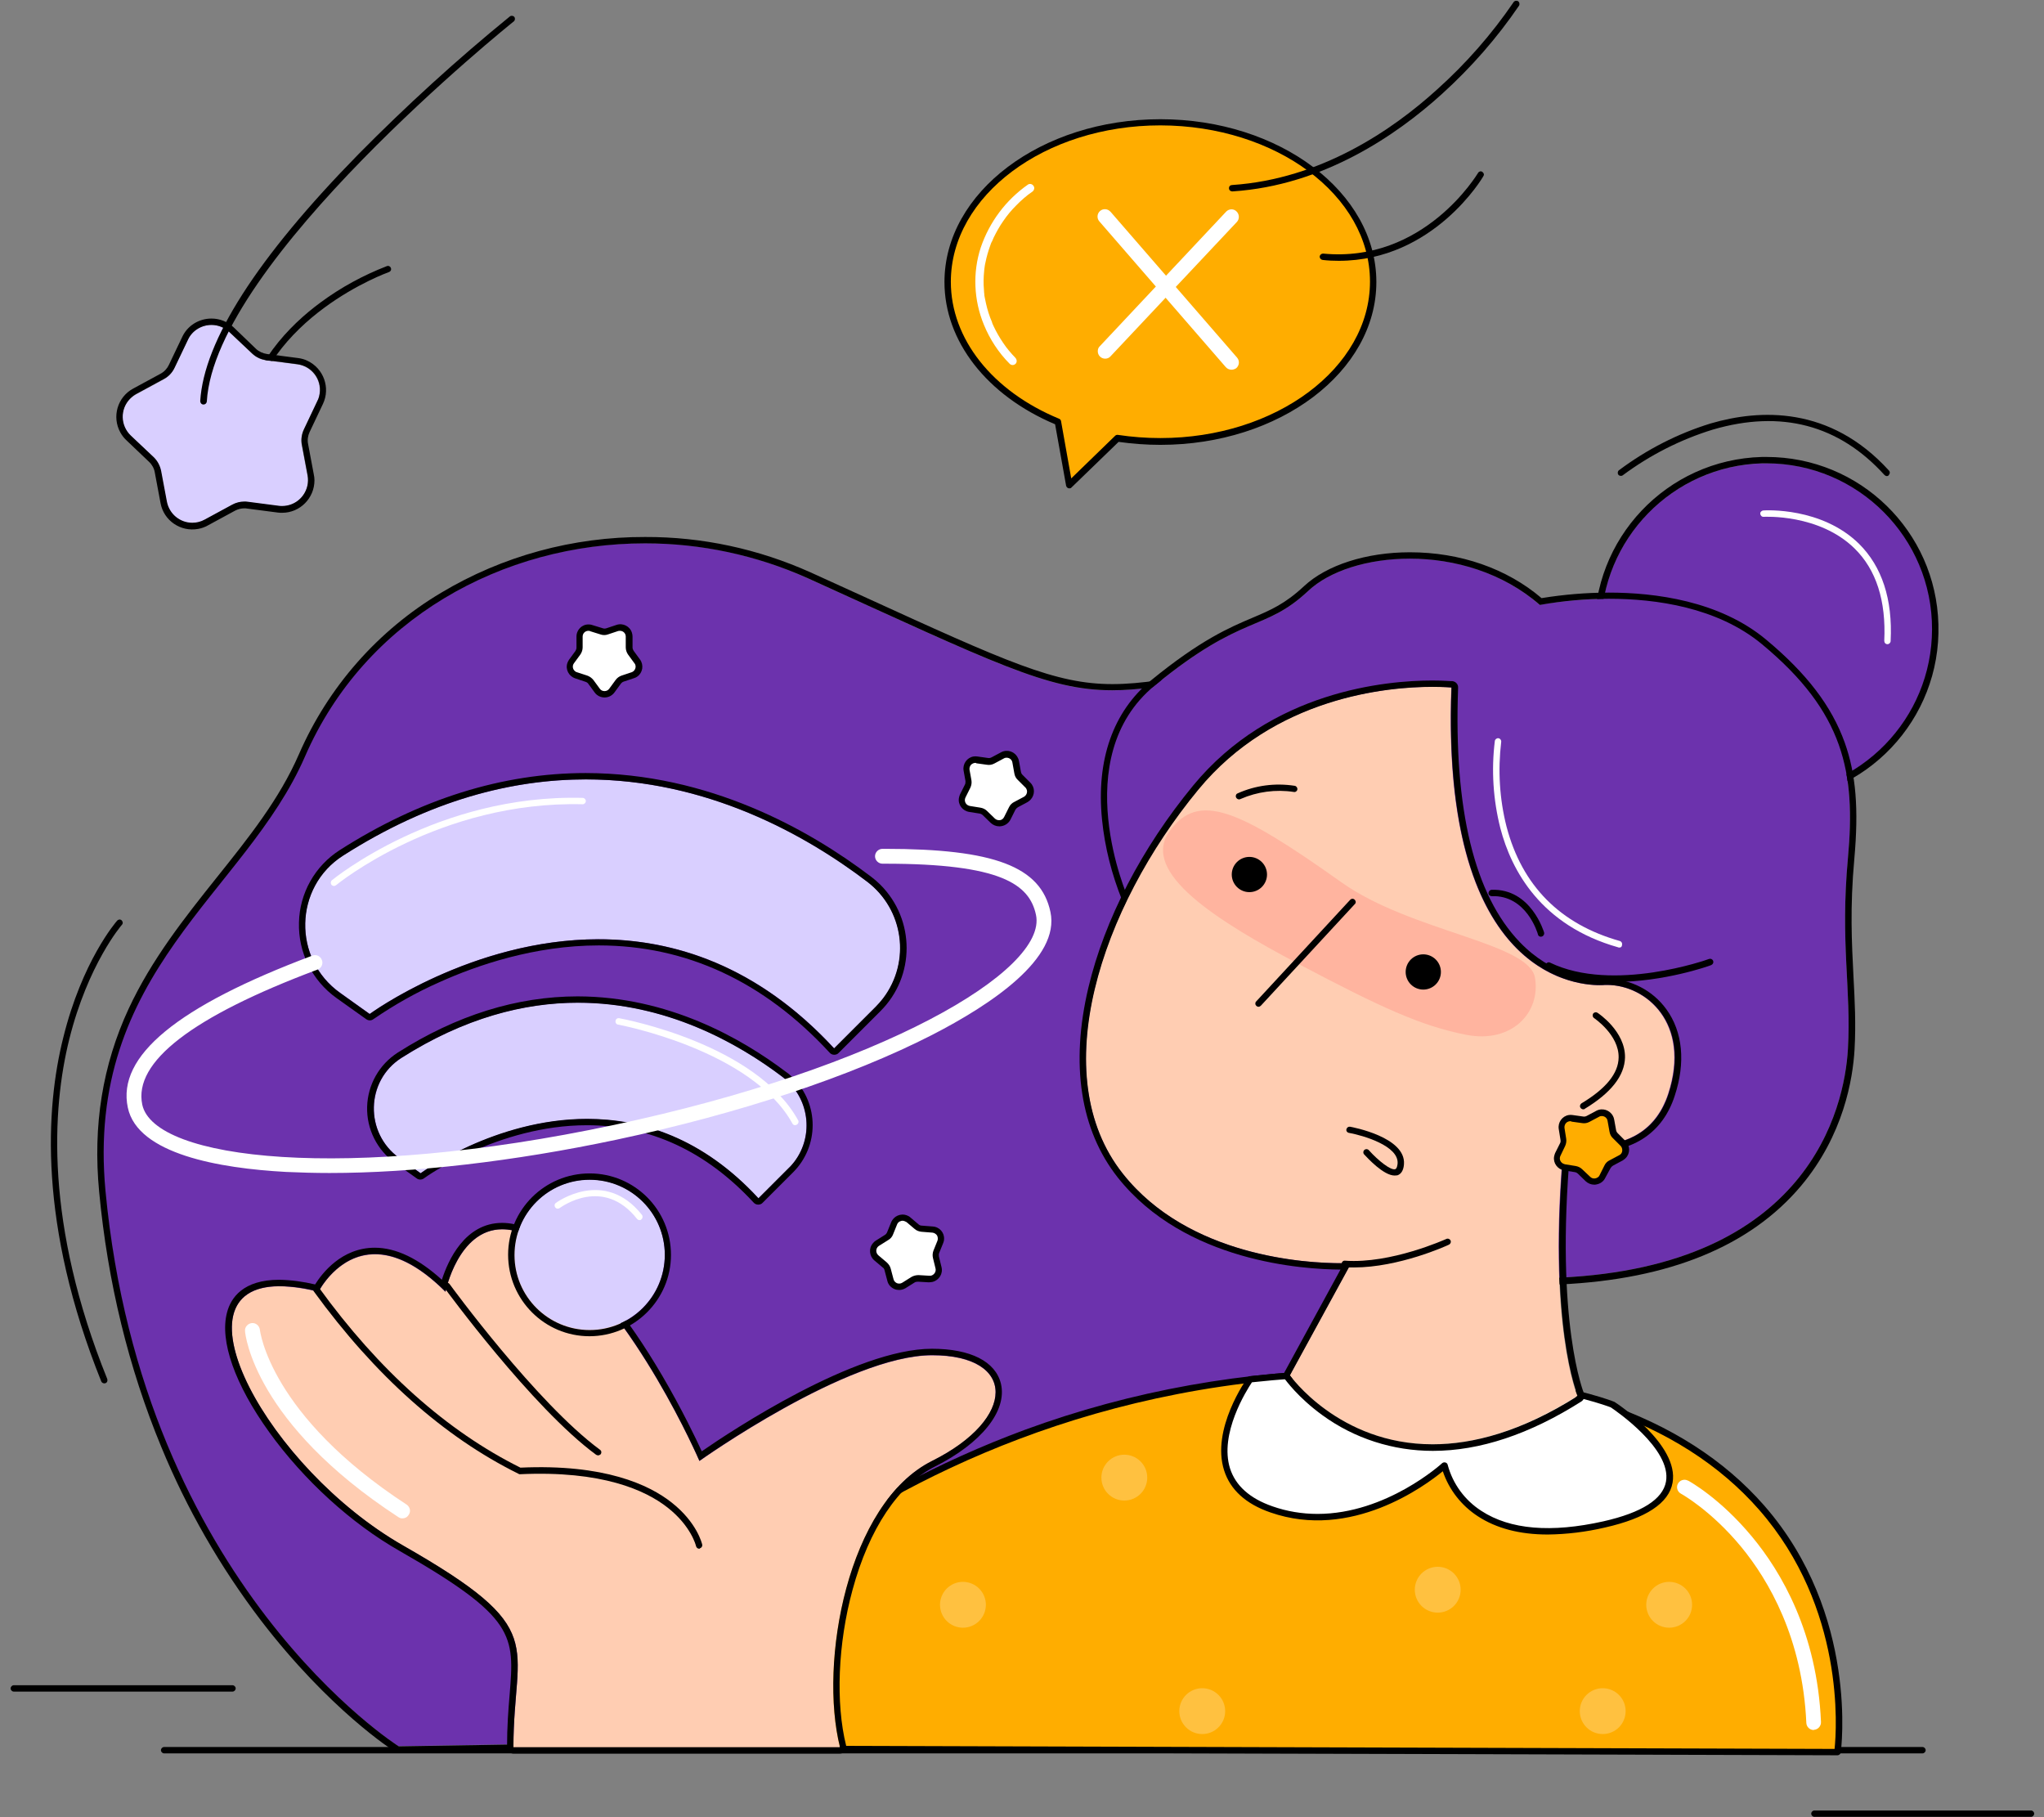 <svg xmlns="http://www.w3.org/2000/svg" xmlns:xlink="http://www.w3.org/1999/xlink" width="900" zoomAndPan="magnify" viewBox="0 0 675 600" height="800" preserveAspectRatio="xMidYMid meet" version="1.0"><rect x="0" y="0" width="675" height="600" fill="#808080" stroke="none"/><defs><clipPath id="21cf20da97"><path d="M 598 597 L 671.754 597 L 671.754 600 L 598 600 Z M 598 597 " clip-rule="nonzero"/></clipPath><clipPath id="ba7c826fb3"><path d="M 3.504 556 L 78 556 L 78 559 L 3.504 559 Z M 3.504 556 " clip-rule="nonzero"/></clipPath></defs><path fill="#000000" d="M 634.871 578.934 L 54.203 578.934 C 53.641 578.934 53.148 578.441 53.148 577.883 C 53.148 577.32 53.641 576.828 54.203 576.828 L 634.871 576.828 C 635.434 576.828 635.922 577.32 635.922 577.883 C 635.922 578.441 635.434 578.934 634.871 578.934 Z M 634.871 578.934 " fill-opacity="1" fill-rule="nonzero"/><g clip-path="url(#21cf20da97)"><path fill="#000000" d="M 670.703 599.891 L 599.18 599.891 C 598.617 599.891 598.129 599.398 598.129 598.84 C 598.129 598.277 598.617 597.789 599.18 597.789 L 670.703 597.789 C 671.266 597.789 671.754 598.277 671.754 598.84 C 671.754 599.398 671.266 599.891 670.703 599.891 Z M 670.703 599.891 " fill-opacity="1" fill-rule="nonzero"/></g><g clip-path="url(#ba7c826fb3)"><path fill="#000000" d="M 76.781 558.535 L 4.555 558.535 C 3.996 558.535 3.504 558.047 3.504 557.484 C 3.504 556.922 3.996 556.434 4.555 556.434 L 76.781 556.434 C 77.34 556.434 77.832 556.922 77.832 557.484 C 77.832 558.047 77.34 558.535 76.781 558.535 Z M 76.781 558.535 " fill-opacity="1" fill-rule="nonzero"/></g><path fill="#000000" d="M 80.848 140.785 C 80.777 140.785 80.777 140.785 80.707 140.785 C 80.148 140.715 79.727 140.156 79.797 139.594 C 82.672 120.457 95.574 107.422 105.879 99.852 C 112.613 94.875 119.977 90.879 127.758 87.867 C 128.32 87.656 128.879 87.934 129.09 88.496 C 129.301 89.059 129.02 89.617 128.461 89.828 C 128.039 89.969 87.16 104.617 81.898 139.875 C 81.758 140.434 81.34 140.785 80.848 140.785 Z M 80.848 140.785 " fill-opacity="1" fill-rule="nonzero"/><path fill="#d9cfff" d="M 91.996 167.141 L 81.758 165.809 C 80.008 165.598 78.184 165.879 76.57 166.789 L 67.523 171.695 C 63.387 173.938 58.199 172.398 55.887 168.262 C 55.465 167.492 55.184 166.648 54.973 165.738 L 53.078 155.645 C 52.73 153.891 51.887 152.281 50.555 151.02 L 43.121 143.938 C 39.688 140.645 39.547 135.246 42.844 131.812 C 43.473 131.184 44.176 130.621 44.945 130.203 L 53.992 125.293 C 55.605 124.453 56.867 123.121 57.637 121.441 L 62.055 112.188 C 64.09 107.91 69.207 106.09 73.484 108.121 C 74.328 108.543 75.027 109.035 75.73 109.664 L 83.23 116.742 C 84.562 118.004 86.176 118.777 88 118.988 L 98.168 120.316 C 102.867 120.949 106.16 125.227 105.531 129.922 C 105.391 130.832 105.18 131.672 104.758 132.445 L 100.34 141.766 C 99.57 143.379 99.289 145.199 99.641 146.953 L 101.535 157.047 C 102.375 161.672 99.289 166.16 94.66 167 C 93.82 167.211 92.91 167.281 91.996 167.141 Z M 91.996 167.141 " fill-opacity="1" fill-rule="nonzero"/><path fill="#000000" d="M 69.84 107.281 C 72.012 107.281 74.117 108.121 75.73 109.594 L 83.23 116.672 C 84.562 117.934 86.176 118.707 88 118.918 L 98.238 120.25 C 102.938 120.879 106.23 125.156 105.602 129.852 C 105.461 130.762 105.25 131.602 104.828 132.375 L 100.41 141.695 C 99.641 143.309 99.359 145.133 99.711 146.883 L 101.602 156.977 C 102.445 161.602 99.359 166.09 94.73 166.93 C 94.242 167 93.68 167.07 93.188 167.07 C 92.84 167.07 92.418 167.07 92.066 167 L 81.828 165.668 C 81.48 165.598 81.129 165.598 80.707 165.598 C 79.305 165.598 77.902 165.949 76.641 166.648 L 67.594 171.555 C 66.332 172.258 64.93 172.605 63.527 172.605 C 59.391 172.605 55.887 169.664 55.113 165.598 L 53.219 155.504 C 52.871 153.754 52.027 152.141 50.695 150.879 L 43.191 143.801 C 39.758 140.504 39.617 135.109 42.914 131.672 C 43.543 131.043 44.246 130.48 45.016 130.062 L 54.062 125.156 C 55.676 124.312 56.938 122.98 57.707 121.301 L 62.125 112.047 C 63.457 109.172 66.543 107.281 69.84 107.281 M 69.84 105.18 C 65.703 105.18 61.914 107.492 60.164 111.277 L 55.746 120.527 C 55.184 121.719 54.203 122.77 53.012 123.402 L 43.965 128.309 C 38.773 131.113 36.883 137.633 39.758 142.816 C 40.316 143.801 40.949 144.641 41.789 145.41 L 49.223 152.492 C 50.203 153.402 50.906 154.664 51.117 155.996 L 53.012 166.09 C 54.062 171.906 59.672 175.691 65.422 174.641 C 66.543 174.43 67.594 174.078 68.578 173.52 L 77.621 168.613 C 78.535 168.121 79.656 167.84 80.707 167.84 C 80.988 167.84 81.27 167.84 81.551 167.91 L 91.785 169.242 C 92.277 169.312 92.699 169.312 93.188 169.312 C 99.078 169.312 103.848 164.477 103.848 158.59 C 103.848 157.957 103.777 157.328 103.637 156.695 L 101.742 146.602 C 101.465 145.27 101.672 143.871 102.234 142.676 L 106.652 133.355 C 109.176 128.027 106.863 121.648 101.535 119.125 C 100.551 118.637 99.5 118.355 98.379 118.215 L 88.141 116.883 C 86.809 116.672 85.547 116.113 84.562 115.203 L 77.133 108.051 C 75.168 106.23 72.574 105.18 69.84 105.18 Z M 69.84 105.18 " fill-opacity="1" fill-rule="nonzero"/><path fill="#000000" d="M 67.176 133.566 C 66.543 133.566 66.121 133.004 66.121 132.445 C 67.316 112.609 84.844 85.133 118.363 50.926 C 134.211 34.875 150.898 19.664 168.359 5.438 C 168.777 5.086 169.48 5.156 169.832 5.578 C 170.18 5.996 170.113 6.699 169.691 7.051 C 168.711 7.82 70.961 86.324 68.297 132.586 C 68.227 133.145 67.805 133.566 67.176 133.566 Z M 67.176 133.566 " fill-opacity="1" fill-rule="nonzero"/><path fill="#ffad00" d="M 312.945 93.121 C 312.945 64.035 344.43 40.414 383.207 40.414 C 421.984 40.414 453.469 64.035 453.469 93.121 C 453.469 122.211 421.984 145.832 383.207 145.832 C 378.441 145.832 373.742 145.48 369.043 144.781 L 353.125 160.199 L 349.41 139.312 C 327.672 130.34 312.945 113.027 312.945 93.121 Z M 312.945 93.121 " fill-opacity="1" fill-rule="nonzero"/><path fill="#000000" d="M 353.125 161.254 C 352.637 161.254 352.215 160.902 352.074 160.41 L 348.43 140.086 C 325.848 130.551 311.895 112.609 311.895 93.121 C 311.895 63.473 343.871 39.363 383.207 39.363 C 422.547 39.363 454.52 63.473 454.52 93.121 C 454.52 122.77 422.547 146.883 383.207 146.883 C 378.582 146.883 373.953 146.531 369.395 145.902 L 353.828 160.973 C 353.688 161.184 353.406 161.254 353.125 161.254 Z M 383.207 41.395 C 345.062 41.395 314 64.594 314 93.051 C 314 111.836 327.672 129.148 349.762 138.262 C 350.109 138.402 350.32 138.684 350.391 139.031 L 353.758 157.957 L 368.273 143.871 C 368.484 143.66 368.832 143.52 369.184 143.59 C 373.812 144.289 378.512 144.641 383.207 144.641 C 421.355 144.641 452.418 121.441 452.418 92.98 C 452.418 64.523 421.426 41.465 383.207 41.395 Z M 383.207 41.395 " fill-opacity="1" fill-rule="nonzero"/><path fill="#ffffff" d="M 335.316 118.145 C 333.844 116.602 332.441 114.992 331.25 113.168 C 330.059 111.418 329.004 109.594 328.094 107.633 C 327.953 107.352 327.883 107.141 327.742 106.859 L 327.602 106.441 C 327.672 106.648 327.602 106.441 327.602 106.371 C 327.391 105.879 327.184 105.32 326.973 104.828 C 326.621 103.848 326.27 102.797 325.988 101.742 C 325.711 100.691 325.5 99.711 325.289 98.66 C 325.219 98.449 325.219 98.238 325.148 97.957 L 325.078 97.539 C 325.078 97.539 325.008 97.047 325.078 97.328 C 325.008 96.766 324.938 96.277 324.938 95.715 C 324.727 93.613 324.797 91.512 325.008 89.406 C 325.008 89.195 325.078 88.918 325.078 88.707 L 325.148 88.355 C 325.078 88.637 325.148 88.215 325.148 88.215 C 325.219 87.727 325.289 87.164 325.43 86.672 C 325.641 85.691 325.848 84.711 326.129 83.801 C 326.41 82.891 326.691 81.906 327.043 80.996 C 327.113 80.715 327.25 80.504 327.32 80.227 L 327.461 79.945 C 327.461 79.875 327.602 79.594 327.531 79.875 C 327.742 79.383 327.953 78.895 328.164 78.402 C 329.074 76.582 330.059 74.758 331.25 73.074 C 332.512 71.184 333.984 69.43 335.527 67.891 C 336.367 67.047 337.207 66.207 338.121 65.438 C 339.102 64.594 339.805 64.035 340.855 63.332 C 341.484 62.914 341.766 62.07 341.348 61.441 C 340.926 60.738 340.082 60.531 339.453 60.949 C 332.16 66.066 326.762 73.285 323.887 81.695 C 321.152 90.039 321.57 99.148 324.938 107.281 C 326.902 112.047 329.777 116.465 333.422 120.109 C 333.984 120.668 334.824 120.668 335.387 120.109 C 335.875 119.617 335.875 118.777 335.316 118.145 Z M 335.316 118.145 " fill-opacity="1" fill-rule="nonzero"/><path fill="#000000" d="M 406.91 63.191 C 406.348 63.191 405.855 62.773 405.855 62.141 C 405.855 61.512 406.277 61.09 406.91 61.09 C 436.219 59.129 459.922 42.867 474.574 29.547 C 484.113 20.996 492.598 11.324 499.82 0.742 C 500.098 0.25 500.801 0.109 501.293 0.391 C 501.781 0.672 501.922 1.371 501.641 1.863 C 494.348 12.586 485.723 22.398 476.117 31.09 C 461.184 44.617 436.992 61.23 407.121 63.191 Z M 406.91 63.191 " fill-opacity="1" fill-rule="nonzero"/><path fill="#000000" d="M 442.109 86.113 C 440.355 86.113 438.602 86.043 436.781 85.832 C 436.219 85.762 435.797 85.273 435.797 84.711 C 435.867 84.152 436.359 83.73 436.922 83.73 C 470.367 86.953 487.898 57.375 488.109 57.094 C 488.391 56.605 489.02 56.395 489.512 56.746 C 490 57.094 490.211 57.656 489.863 58.145 C 489.793 58.426 473.453 86.113 442.109 86.113 Z M 442.109 86.113 " fill-opacity="1" fill-rule="nonzero"/><path fill="#ffffff" d="M 406.699 122.07 C 405.996 122.07 405.297 121.789 404.805 121.23 L 363.082 73.145 C 362.172 72.164 362.242 70.621 363.223 69.711 C 364.207 68.801 365.75 68.871 366.66 69.852 C 366.73 69.922 366.73 69.922 366.801 69.992 L 408.523 118.074 C 409.434 119.125 409.293 120.668 408.242 121.578 C 407.82 121.859 407.258 122.07 406.699 122.07 Z M 406.699 122.07 " fill-opacity="1" fill-rule="nonzero"/><path fill="#ffffff" d="M 364.977 118.426 C 363.645 118.426 362.523 117.375 362.523 115.973 C 362.523 115.34 362.734 114.711 363.223 114.289 L 404.945 69.852 C 405.926 68.871 407.469 68.871 408.383 69.852 C 409.293 70.762 409.363 72.234 408.523 73.215 L 366.73 117.656 C 366.309 118.145 365.68 118.426 364.977 118.426 Z M 364.977 118.426 " fill-opacity="1" fill-rule="nonzero"/><path fill="#000000" d="M 34.43 456.762 C 34.008 456.762 33.586 456.48 33.445 456.129 C 12.621 404.332 15.074 365.781 20.895 342.582 C 27.137 317.348 38.215 304.52 38.707 303.961 C 39.125 303.539 39.758 303.469 40.18 303.891 C 40.598 304.312 40.668 304.941 40.246 305.363 C 40.109 305.504 29.027 318.398 22.859 343.211 C 17.18 366.133 14.793 404.191 35.41 455.289 C 35.621 455.852 35.41 456.48 34.848 456.691 C 34.707 456.762 34.566 456.762 34.43 456.762 Z M 34.43 456.762 " fill-opacity="1" fill-rule="nonzero"/><path fill="#6c32ad" d="M 445.688 216.273 C 346.605 230.715 375.773 240.387 266.668 190.902 C 205.594 163.145 128.109 186.484 100.551 249.777 C 80.848 295.059 27.836 320.57 34.707 393.258 C 47.051 523.348 131.547 576.551 131.547 576.551 L 507.109 570.312 Z M 445.688 216.273 " fill-opacity="1" fill-rule="nonzero"/><path fill="#000000" d="M 213.023 179.406 C 231.535 179.406 249.84 183.332 266.738 190.902 C 328.375 218.867 345.902 227.91 367.289 227.91 C 383.77 227.91 402.633 222.512 445.754 216.273 L 507.25 570.383 L 131.684 576.621 C 131.684 576.621 47.191 523.418 34.848 393.328 C 27.977 320.641 80.988 295.059 100.691 249.848 C 120.465 204.289 166.113 179.406 213.023 179.406 M 213.023 177.305 C 189.324 177.234 165.973 183.543 145.641 195.738 C 124.812 208.145 108.406 226.789 98.73 249.008 C 92.277 263.867 82.18 276.484 71.523 289.801 C 61.004 302.98 50.137 316.648 42.492 333.047 C 33.867 351.691 30.641 371.461 32.746 393.539 C 35.551 423.398 42.492 451.715 53.219 477.648 C 61.633 498.117 72.715 517.391 86.176 535.055 C 108.824 564.562 129.652 577.883 130.562 578.441 C 130.914 578.652 131.266 578.793 131.684 578.793 L 507.25 572.555 C 508.445 572.555 509.355 571.574 509.285 570.383 C 509.285 570.242 509.285 570.172 509.285 570.031 L 447.859 215.996 C 447.719 215.012 446.809 214.242 445.754 214.242 C 445.688 214.242 445.547 214.242 445.477 214.242 C 427.805 216.836 414.203 219.219 403.262 221.18 C 387.414 223.984 376.969 225.879 367.359 225.879 C 348.57 225.879 332.512 218.586 284.969 196.859 L 267.719 189.008 C 250.398 181.227 231.816 177.234 213.023 177.305 Z M 213.023 177.305 " fill-opacity="1" fill-rule="nonzero"/><path fill="#ffad00" d="M 196.195 577.25 C 196.195 577.25 280.199 454.379 450.102 453.188 C 624.984 451.926 606.824 578.512 606.824 578.512 Z M 196.195 577.25 " fill-opacity="1" fill-rule="nonzero"/><path fill="#000000" d="M 606.824 579.562 L 196.195 578.301 C 195.637 578.301 195.145 577.812 195.145 577.25 C 195.145 577.039 195.215 576.828 195.355 576.691 C 195.566 576.41 216.953 545.5 258.812 514.867 C 283.215 496.996 310.004 482.625 338.402 472.113 C 373.672 459.145 411.258 452.414 450.102 452.137 C 511.598 451.645 556.125 466.855 582.633 497.137 C 614.047 533.094 607.945 578.16 607.875 578.652 C 607.805 579.145 607.312 579.562 606.824 579.562 Z M 198.23 576.199 L 605.84 577.461 C 606.543 570.941 609.277 530.918 580.949 498.535 C 554.863 468.746 510.828 453.816 450.102 454.238 C 362.594 454.871 298.434 488.445 260.078 516.551 C 223.895 542.906 203.207 569.469 198.23 576.199 Z M 198.23 576.199 " fill-opacity="1" fill-rule="nonzero"/><path fill="#ffffff" d="M 412.801 455.43 C 412.801 455.43 389.59 487.812 419.812 498.398 C 450.031 508.98 477.031 483.887 477.031 483.887 C 477.031 483.887 482.641 513.957 529.691 503.305 C 576.742 492.648 532.426 463.699 532.426 463.699 C 532.426 463.699 490.281 447.02 412.801 455.43 Z M 412.801 455.43 " fill-opacity="1" fill-rule="nonzero"/><path fill="#000000" d="M 511.109 506.668 C 501.852 506.668 494.141 504.633 488.039 500.641 C 482.641 497.137 478.504 491.879 476.469 485.781 C 470.648 490.547 446.246 508.699 419.531 499.379 C 411.398 496.574 406.277 491.879 404.246 485.5 C 399.898 471.902 411.535 455.5 412.027 454.801 C 412.168 454.59 412.449 454.379 412.801 454.379 C 489.652 446.039 532.496 462.578 532.914 462.789 C 532.984 462.789 533.055 462.859 533.125 462.859 C 534.039 463.422 554.582 477.02 552.34 489.566 C 551.148 496.293 543.645 501.27 530.039 504.355 C 523.73 505.828 517.418 506.598 511.109 506.668 Z M 477.031 482.836 C 477.52 482.836 478.012 483.188 478.082 483.676 C 479.766 489.984 483.762 495.383 489.23 498.887 C 498.695 505.055 512.23 506.176 529.48 502.32 C 542.172 499.449 549.113 495.031 550.164 489.215 C 552.129 478.422 533.406 465.664 531.934 464.684 C 529.621 463.77 487.617 448.492 413.43 456.41 C 411.746 458.934 402.562 473.375 406.207 484.867 C 408.031 490.547 412.73 494.75 420.16 497.344 C 424.93 499.027 429.98 499.867 435.098 499.867 C 457.887 499.867 476.117 483.258 476.328 483.047 C 476.539 482.906 476.75 482.836 477.031 482.836 Z M 477.031 482.836 " fill-opacity="1" fill-rule="nonzero"/><path fill="#6c32ad" d="M 638.168 207.723 C 638.168 209.516 638.078 211.305 637.902 213.09 C 637.727 214.875 637.465 216.645 637.113 218.402 C 636.766 220.16 636.328 221.898 635.809 223.613 C 635.289 225.328 634.684 227.016 634 228.672 C 633.312 230.328 632.547 231.949 631.699 233.527 C 630.855 235.109 629.934 236.645 628.938 238.137 C 627.941 239.629 626.875 241.066 625.734 242.453 C 624.598 243.836 623.395 245.164 622.125 246.434 C 620.859 247.699 619.531 248.902 618.145 250.039 C 616.758 251.176 615.32 252.242 613.828 253.238 C 612.336 254.234 610.801 255.156 609.219 256 C 607.637 256.848 606.016 257.613 604.359 258.297 C 602.703 258.984 601.016 259.586 599.301 260.109 C 597.582 260.629 595.844 261.062 594.086 261.414 C 592.328 261.762 590.555 262.027 588.77 262.203 C 586.984 262.379 585.195 262.465 583.402 262.465 C 581.609 262.465 579.82 262.379 578.035 262.203 C 576.25 262.027 574.477 261.762 572.719 261.414 C 570.961 261.062 569.223 260.629 567.504 260.109 C 565.789 259.586 564.102 258.984 562.445 258.297 C 560.789 257.613 559.168 256.848 557.586 256 C 556.004 255.156 554.469 254.234 552.977 253.238 C 551.484 252.242 550.047 251.176 548.66 250.039 C 547.273 248.902 545.945 247.699 544.68 246.434 C 543.41 245.164 542.207 243.836 541.07 242.453 C 539.93 241.066 538.863 239.629 537.867 238.137 C 536.871 236.645 535.949 235.109 535.105 233.527 C 534.258 231.949 533.492 230.328 532.809 228.672 C 532.121 227.016 531.516 225.328 530.996 223.613 C 530.477 221.898 530.039 220.16 529.691 218.402 C 529.34 216.645 529.078 214.875 528.902 213.09 C 528.727 211.305 528.637 209.516 528.637 207.723 C 528.637 205.93 528.727 204.141 528.902 202.359 C 529.078 200.574 529.34 198.801 529.691 197.043 C 530.039 195.285 530.477 193.547 530.996 191.832 C 531.516 190.117 532.121 188.43 532.809 186.773 C 533.492 185.117 534.258 183.5 535.105 181.918 C 535.949 180.336 536.871 178.801 537.867 177.309 C 538.863 175.82 539.93 174.383 541.07 172.996 C 542.207 171.609 543.41 170.281 544.68 169.016 C 545.945 167.746 547.273 166.543 548.66 165.406 C 550.047 164.27 551.484 163.203 552.977 162.207 C 554.469 161.211 556.004 160.289 557.586 159.445 C 559.168 158.602 560.789 157.836 562.445 157.148 C 564.102 156.461 565.789 155.859 567.504 155.34 C 569.223 154.816 570.961 154.383 572.719 154.031 C 574.477 153.684 576.25 153.422 578.035 153.246 C 579.82 153.07 581.609 152.98 583.402 152.98 C 585.195 152.98 586.984 153.07 588.77 153.246 C 590.555 153.422 592.328 153.684 594.086 154.031 C 595.844 154.383 597.582 154.816 599.301 155.34 C 601.016 155.859 602.703 156.461 604.359 157.148 C 606.016 157.836 607.637 158.602 609.219 159.445 C 610.801 160.289 612.336 161.211 613.828 162.207 C 615.32 163.203 616.758 164.27 618.145 165.406 C 619.531 166.543 620.859 167.746 622.125 169.016 C 623.395 170.281 624.598 171.609 625.734 172.996 C 626.875 174.383 627.941 175.82 628.938 177.309 C 629.934 178.801 630.855 180.336 631.699 181.918 C 632.547 183.5 633.312 185.117 634 186.773 C 634.684 188.43 635.289 190.117 635.809 191.832 C 636.328 193.547 636.766 195.285 637.113 197.043 C 637.465 198.801 637.727 200.574 637.902 202.359 C 638.078 204.141 638.168 205.93 638.168 207.723 Z M 638.168 207.723 " fill-opacity="1" fill-rule="nonzero"/><path fill="#000000" d="M 583.402 152.98 C 613.625 153.051 638.098 177.582 638.027 207.793 C 637.957 237.371 614.395 261.555 584.805 262.395 C 584.312 262.395 583.824 262.395 583.332 262.395 C 553.109 262.324 528.637 237.793 528.707 207.582 C 528.777 178.004 552.34 153.824 581.93 152.98 C 582.422 152.98 582.91 152.98 583.402 152.98 M 583.402 150.879 C 582.91 150.879 582.352 150.879 581.859 150.879 C 550.445 151.719 525.691 177.863 526.605 209.266 C 527.445 240.035 552.621 264.5 583.332 264.566 L 584.875 264.566 C 616.289 263.727 641.043 237.582 640.129 206.18 C 639.359 175.41 614.188 150.879 583.402 150.879 Z M 583.402 150.879 " fill-opacity="1" fill-rule="nonzero"/><path fill="#6c32ad" d="M 372.48 296.391 C 372.48 296.391 352.145 250.27 381.387 226.297 C 410.625 202.328 417.426 208.773 432.012 195.105 C 446.598 181.438 484.672 178.773 508.445 199.734 C 508.445 199.734 554.652 190.199 581.789 212.699 C 608.926 235.199 612.852 255.035 610.258 283.281 C 607.664 311.531 611.379 326.391 610.258 346.297 C 609.137 366.203 597.074 418.07 515.105 421.855 C 433.133 425.641 372.48 296.391 372.48 296.391 Z M 372.48 296.391 " fill-opacity="1" fill-rule="nonzero"/><path fill="#000000" d="M 465.602 184.453 C 480.254 184.453 496.242 189.008 508.516 199.734 C 516.016 198.402 523.66 197.699 531.305 197.699 C 546.801 197.699 567.133 200.504 581.859 212.699 C 608.996 235.199 612.852 255.035 610.258 283.281 C 607.664 311.531 611.379 326.391 610.258 346.297 C 609.137 366.203 597.074 418.07 515.105 421.855 C 513.914 421.926 512.723 421.926 511.598 421.926 C 431.383 421.996 372.48 296.391 372.48 296.391 C 372.48 296.391 352.145 250.27 381.387 226.297 C 410.625 202.328 417.426 208.773 432.012 195.105 C 439.094 188.449 451.715 184.453 465.602 184.453 M 465.602 182.352 C 451.227 182.352 438.113 186.555 430.609 193.566 C 424.367 199.383 419.672 201.414 413.711 203.938 C 406.066 207.164 396.531 211.227 380.051 224.688 C 367.57 234.988 361.961 250.898 363.926 270.598 C 364.836 279.777 367.152 288.75 370.586 297.301 L 370.586 297.371 C 381.664 319.73 394.988 340.898 410.273 360.594 C 424.789 378.961 439.727 393.68 454.801 404.191 C 473.734 417.441 492.809 424.168 511.598 424.168 C 512.793 424.168 514.055 424.168 515.246 424.098 C 551.219 422.418 577.934 411.48 594.691 391.645 C 608.855 374.824 611.871 356.18 612.434 346.578 C 612.922 338.023 612.504 330.457 612.082 322.395 C 611.52 311.25 610.891 299.754 612.363 283.562 C 613.836 267.09 612.922 255.668 609.207 245.223 C 604.859 233.098 596.586 222.301 583.191 211.156 C 567.766 198.332 546.449 195.668 531.305 195.668 C 523.871 195.668 516.438 196.297 509.074 197.488 C 497.574 187.676 482.148 182.352 465.602 182.352 Z M 465.602 182.352 " fill-opacity="1" fill-rule="nonzero"/><path fill="#ffcdb2" d="M 446.176 417.02 L 425.91 454.098 C 425.91 454.098 458.52 500.5 520.926 460.898 C 520.926 460.898 510.758 437.348 516.438 376.996 C 516.438 376.996 543.223 384.566 550.867 361.156 C 558.508 337.746 543.293 324.848 529.969 325.199 C 529.969 325.199 475.348 331.648 479.273 227 C 479.273 227 427.664 221.742 395.551 260.715 C 363.434 299.684 344.992 354.988 370.727 387.512 C 396.461 420.035 446.176 417.02 446.176 417.02 Z M 446.176 417.02 " fill-opacity="1" fill-rule="nonzero"/><path fill="#000000" d="M 473.031 226.789 C 477.031 226.789 479.344 227 479.344 227 C 475.906 320.223 518.82 325.27 528.289 325.27 C 528.918 325.27 529.48 325.27 530.109 325.199 L 530.672 325.199 C 543.785 325.199 558.578 338.023 551.008 361.156 C 546.379 375.383 534.668 378.188 526.184 378.188 C 522.957 378.188 519.734 377.766 516.578 376.996 C 510.898 437.348 521.066 460.898 521.066 460.898 C 502.414 472.742 486.355 476.879 473.102 476.879 C 442.039 476.879 425.98 454.098 425.98 454.098 L 446.246 417.02 C 446.246 417.02 445.055 417.09 442.949 417.09 C 431.449 417.09 392.535 414.988 370.797 387.512 C 345.062 355.059 363.504 299.824 395.691 260.785 C 420.934 230.082 458.238 226.789 473.031 226.789 M 473.031 224.688 C 457.887 224.688 419.812 228.051 394.008 259.383 C 377.039 279.988 364.766 303.609 359.438 326.039 C 353.406 351.414 356.773 373.141 369.113 388.773 C 391.273 416.738 430.609 419.121 442.672 419.191 L 424.16 453.117 C 423.809 453.816 423.809 454.66 424.297 455.359 C 424.508 455.57 428.574 461.387 436.711 467.277 C 447.297 474.984 460.059 479.051 473.172 479.051 C 488.668 479.051 505.148 473.582 522.258 462.719 C 523.098 462.16 523.449 461.039 523.098 460.125 C 523.027 459.914 513.492 436.785 518.539 379.59 C 521.066 380.082 523.66 380.289 526.254 380.289 C 539.648 380.289 549.184 373.773 553.039 361.855 C 556.688 350.852 555.703 340.688 550.305 333.258 C 545.746 326.949 538.457 323.234 530.672 323.164 L 529.902 323.164 C 529.902 323.164 529.34 323.234 528.359 323.234 C 523.941 323.234 512.441 322.043 501.922 311.109 C 486.918 295.551 480.043 267.301 481.516 227.07 C 481.586 225.949 480.746 225.035 479.625 224.895 C 479.414 224.965 477.031 224.688 473.031 224.688 Z M 473.031 224.688 " fill-opacity="1" fill-rule="nonzero"/><path fill="#000000" d="M 522.816 366.273 C 522.258 366.273 521.766 365.781 521.766 365.223 C 521.766 364.871 521.977 364.52 522.258 364.309 C 530.32 359.473 534.457 354.426 534.527 349.168 C 534.668 341.672 526.465 336.203 526.395 336.133 C 525.902 335.781 525.832 335.152 526.113 334.66 C 526.465 334.238 527.027 334.102 527.516 334.379 C 527.867 334.59 536.773 340.547 536.633 349.168 C 536.492 355.199 532.004 360.875 523.309 366.133 C 523.238 366.273 523.027 366.273 522.816 366.273 Z M 522.816 366.273 " fill-opacity="1" fill-rule="nonzero"/><path fill="#ffb49f" d="M 443.02 291.344 C 466.02 307.676 504.938 311.25 506.902 322.816 C 508.863 334.379 499.188 344.613 484.184 341.672 C 469.176 338.727 455.711 332.488 428.785 318.258 C 401.859 304.031 376.547 288.121 386.152 274.59 C 395.758 261.062 409.223 267.371 443.02 291.344 Z M 443.02 291.344 " fill-opacity="1" fill-rule="nonzero"/><path fill="#000000" d="M 447.09 418.492 C 446.035 418.492 444.984 418.492 444.004 418.352 C 443.441 418.281 442.949 417.789 443.02 417.23 C 443.09 416.668 443.582 416.18 444.145 416.25 C 459.359 417.371 477.379 409.168 477.59 409.098 C 478.082 408.82 478.711 409.027 478.992 409.52 C 479.273 410.012 479.062 410.641 478.57 410.922 C 478.504 410.922 478.504 410.992 478.434 410.992 C 477.73 411.34 462.023 418.492 447.09 418.492 Z M 447.09 418.492 " fill-opacity="1" fill-rule="nonzero"/><path fill="#000000" d="M 409.152 263.938 C 408.594 263.938 408.102 263.445 408.102 262.887 C 408.102 262.465 408.312 262.113 408.66 261.977 C 414.551 259.312 421.074 258.469 427.523 259.453 C 428.086 259.523 428.508 260.082 428.438 260.645 C 428.367 261.203 427.805 261.625 427.242 261.484 C 421.285 260.574 415.184 261.414 409.715 263.797 C 409.504 263.938 409.363 263.938 409.152 263.938 Z M 409.152 263.938 " fill-opacity="1" fill-rule="nonzero"/><path fill="#000000" d="M 508.863 309.289 C 508.375 309.289 507.953 309.008 507.883 308.516 C 507.742 307.957 504.027 295.48 492.598 295.898 C 492.035 295.898 491.543 295.48 491.543 294.918 C 491.543 294.359 491.965 293.867 492.527 293.797 C 505.641 293.305 509.848 307.746 509.918 307.887 C 510.055 308.445 509.777 309.008 509.215 309.219 C 509.074 309.219 509.004 309.289 508.863 309.289 Z M 508.863 309.289 " fill-opacity="1" fill-rule="nonzero"/><path fill="#000000" d="M 533.266 324.219 C 525.691 324.219 517.84 323.094 510.969 319.73 C 510.477 319.449 510.195 318.82 510.477 318.328 C 510.758 317.84 511.391 317.559 511.879 317.84 C 532.707 327.934 564.051 316.789 564.328 316.648 C 564.891 316.438 565.453 316.648 565.73 317.207 C 565.941 317.77 565.73 318.328 565.172 318.609 C 565.102 318.609 565.102 318.68 565.031 318.68 C 564.191 319.031 549.395 324.219 533.266 324.219 Z M 533.266 324.219 " fill-opacity="1" fill-rule="nonzero"/><path fill="#ffffff" d="M 534.668 312.863 C 534.598 312.863 534.457 312.863 534.387 312.793 C 508.863 305.574 499.117 287.418 495.473 273.469 C 493.086 264.078 492.457 254.266 493.648 244.66 C 493.719 244.102 494.277 243.68 494.84 243.75 C 495.402 243.82 495.82 244.383 495.75 244.941 C 494.629 254.336 495.191 263.797 497.504 272.91 C 502.625 292.465 515.246 305.152 534.879 310.688 C 535.441 310.828 535.789 311.391 535.652 311.949 C 535.652 312.582 535.23 312.934 534.668 312.863 Z M 534.668 312.863 " fill-opacity="1" fill-rule="nonzero"/><path fill="#000000" d="M 415.605 332.418 C 415.043 332.418 414.551 331.926 414.551 331.367 C 414.551 331.086 414.621 330.875 414.832 330.664 L 445.754 297.23 C 446.105 296.742 446.738 296.602 447.227 296.949 C 447.719 297.301 447.859 297.934 447.508 298.422 C 447.438 298.492 447.367 298.562 447.297 298.633 L 416.375 332.066 C 416.164 332.277 415.883 332.418 415.605 332.418 Z M 415.605 332.418 " fill-opacity="1" fill-rule="nonzero"/><path fill="#ffffff" d="M 623.301 212.699 C 622.672 212.699 622.25 212.211 622.25 211.578 C 622.879 198.332 619.586 188.098 612.434 181.09 C 600.723 169.594 582.633 170.645 582.422 170.645 C 581.859 170.715 581.371 170.223 581.301 169.664 C 581.23 169.102 581.719 168.613 582.281 168.543 C 583.051 168.473 601.562 167.422 613.906 179.547 C 621.477 187.047 625.055 197.84 624.352 211.648 C 624.352 212.211 623.863 212.699 623.301 212.699 Z M 623.301 212.699 " fill-opacity="1" fill-rule="nonzero"/><path fill="#000000" d="M 418.41 288.75 C 418.41 289.133 418.371 289.512 418.297 289.887 C 418.223 290.262 418.113 290.625 417.965 290.977 C 417.82 291.328 417.641 291.664 417.43 291.98 C 417.215 292.301 416.973 292.594 416.703 292.863 C 416.434 293.133 416.141 293.375 415.82 293.586 C 415.504 293.801 415.168 293.98 414.816 294.125 C 414.461 294.27 414.098 294.383 413.723 294.457 C 413.348 294.531 412.973 294.566 412.59 294.566 C 412.207 294.566 411.828 294.531 411.453 294.457 C 411.078 294.383 410.715 294.27 410.363 294.125 C 410.008 293.98 409.672 293.801 409.355 293.586 C 409.039 293.375 408.742 293.133 408.473 292.863 C 408.203 292.594 407.961 292.301 407.75 291.98 C 407.539 291.664 407.359 291.328 407.211 290.977 C 407.066 290.625 406.953 290.262 406.879 289.887 C 406.805 289.512 406.77 289.133 406.77 288.75 C 406.77 288.367 406.805 287.988 406.879 287.613 C 406.953 287.242 407.066 286.875 407.211 286.523 C 407.359 286.172 407.539 285.836 407.75 285.52 C 407.961 285.199 408.203 284.906 408.473 284.637 C 408.742 284.367 409.039 284.125 409.355 283.914 C 409.672 283.699 410.008 283.523 410.363 283.375 C 410.715 283.23 411.078 283.117 411.453 283.043 C 411.828 282.969 412.207 282.934 412.59 282.934 C 412.973 282.934 413.348 282.969 413.723 283.043 C 414.098 283.117 414.461 283.23 414.816 283.375 C 415.168 283.523 415.504 283.699 415.82 283.914 C 416.141 284.125 416.434 284.367 416.703 284.637 C 416.973 284.906 417.215 285.199 417.43 285.52 C 417.641 285.836 417.82 286.172 417.965 286.523 C 418.113 286.875 418.223 287.242 418.297 287.613 C 418.371 287.988 418.41 288.367 418.41 288.75 Z M 418.41 288.75 " fill-opacity="1" fill-rule="nonzero"/><path fill="#000000" d="M 475.836 320.922 C 475.836 321.305 475.801 321.684 475.727 322.059 C 475.652 322.434 475.539 322.797 475.395 323.148 C 475.25 323.5 475.07 323.836 474.855 324.156 C 474.645 324.473 474.402 324.766 474.133 325.035 C 473.863 325.305 473.57 325.547 473.25 325.758 C 472.934 325.973 472.598 326.152 472.246 326.297 C 471.891 326.445 471.527 326.555 471.152 326.629 C 470.777 326.703 470.398 326.742 470.016 326.742 C 469.637 326.742 469.258 326.703 468.883 326.629 C 468.508 326.555 468.145 326.445 467.789 326.297 C 467.438 326.152 467.102 325.973 466.785 325.758 C 466.465 325.547 466.172 325.305 465.902 325.035 C 465.633 324.766 465.391 324.473 465.18 324.156 C 464.965 323.836 464.785 323.5 464.641 323.148 C 464.496 322.797 464.383 322.434 464.309 322.059 C 464.234 321.684 464.199 321.305 464.199 320.922 C 464.199 320.539 464.234 320.164 464.309 319.789 C 464.383 319.414 464.496 319.051 464.641 318.695 C 464.785 318.344 464.965 318.008 465.18 317.691 C 465.391 317.371 465.633 317.078 465.902 316.809 C 466.172 316.539 466.465 316.297 466.785 316.086 C 467.102 315.875 467.438 315.695 467.789 315.547 C 468.145 315.402 468.508 315.293 468.883 315.215 C 469.258 315.141 469.637 315.105 470.016 315.105 C 470.398 315.105 470.777 315.141 471.152 315.215 C 471.527 315.293 471.891 315.402 472.246 315.547 C 472.598 315.695 472.934 315.875 473.25 316.086 C 473.57 316.297 473.863 316.539 474.133 316.809 C 474.402 317.078 474.645 317.371 474.855 317.691 C 475.07 318.008 475.25 318.344 475.395 318.695 C 475.539 319.051 475.652 319.414 475.727 319.789 C 475.801 320.164 475.836 320.539 475.836 320.922 Z M 475.836 320.922 " fill-opacity="1" fill-rule="nonzero"/><path fill="#ffcdb2" d="M 169.551 576.969 C 169.551 542.062 182.031 538.277 133.156 510.383 C 84.285 482.484 49.293 412.535 105.18 426.551 C 105.18 426.551 119.133 398.656 147.113 426.551 C 147.113 426.551 154.125 391.645 182.031 412.602 C 209.941 433.562 230.977 482.414 230.977 482.414 C 230.977 482.414 279.922 447.508 307.828 447.508 C 335.738 447.508 335.805 468.469 307.828 482.414 C 279.852 496.363 270.383 549.004 277.395 576.969 Z M 169.551 576.969 " fill-opacity="1" fill-rule="nonzero"/><path fill="#000000" d="M 165.836 405.875 C 170.25 405.875 175.582 407.766 182.031 412.535 C 210.012 433.492 230.977 482.344 230.977 482.344 C 230.977 482.344 279.922 447.438 307.828 447.438 C 335.738 447.438 335.805 468.398 307.828 482.344 C 279.852 496.293 270.383 548.934 277.395 576.898 L 169.551 576.898 C 169.551 541.992 182.031 538.207 133.156 510.312 C 88.633 484.867 55.676 424.66 92.348 424.66 C 96.695 424.73 101.043 425.359 105.18 426.48 C 105.18 426.48 111.422 414.074 123.832 414.074 C 130.074 414.074 137.785 417.16 147.113 426.48 C 147.113 426.551 151.25 405.875 165.836 405.875 M 165.836 403.773 C 153.492 403.773 147.953 416.25 145.918 422.555 C 138.207 415.547 130.773 411.973 123.762 411.973 C 112.754 411.973 106.301 420.523 104.059 424.098 C 100.199 423.188 96.203 422.625 92.207 422.555 C 80.355 422.555 76.219 428.445 74.957 433.422 C 72.504 442.742 77.551 457.113 88.91 472.883 C 100.27 488.652 115.977 503.023 132.035 512.133 C 170.391 534.074 169.902 539.961 168.289 559.656 C 167.867 564.562 167.445 570.102 167.445 576.898 C 167.445 578.09 168.359 579.004 169.551 579.004 L 277.395 579.004 C 278.59 579.004 279.5 578.09 279.5 576.898 C 279.5 576.762 279.5 576.551 279.43 576.41 C 275.922 562.391 276.695 542.695 281.531 524.961 C 287.004 504.773 296.68 490.266 308.738 484.238 C 324.098 476.527 332.652 465.875 330.547 456.902 C 328.793 449.543 320.52 445.336 307.758 445.336 C 282.445 445.336 241.562 472.391 231.746 479.191 C 229.785 474.914 225.156 465.242 218.703 454.238 C 206.996 434.262 195.004 419.684 183.223 410.852 C 176.984 406.156 171.094 403.773 165.836 403.773 Z M 165.836 403.773 " fill-opacity="1" fill-rule="nonzero"/><path fill="#ffcdb2" d="M 230.906 510.312 C 230.906 510.312 225.016 483.258 171.723 485.781 C 147.113 473.652 124.742 453.676 104.547 425.922 " fill-opacity="1" fill-rule="nonzero"/><path fill="#000000" d="M 230.906 511.363 C 230.414 511.363 229.996 511.012 229.855 510.523 C 229.855 510.383 228.242 503.863 220.457 497.766 C 213.164 492.02 198.789 485.5 171.723 486.762 C 171.516 486.762 171.375 486.762 171.234 486.621 C 146.551 474.426 123.832 454.168 103.637 426.41 C 103.285 425.922 103.426 425.289 103.848 424.941 C 104.34 424.59 104.969 424.73 105.32 425.148 C 125.164 452.555 147.602 472.531 171.863 484.59 C 199.562 483.328 214.359 490.195 221.859 496.152 C 230.203 502.742 231.816 509.68 231.887 509.961 C 232.027 510.523 231.676 511.082 231.117 511.223 C 231.117 511.363 230.977 511.363 230.906 511.363 Z M 230.906 511.363 " fill-opacity="1" fill-rule="nonzero"/><path fill="#ffcdb2" d="M 147.531 424.66 C 147.531 424.66 176.07 463.84 197.387 479.543 " fill-opacity="1" fill-rule="nonzero"/><path fill="#000000" d="M 197.457 480.523 C 197.25 480.523 197.039 480.453 196.828 480.312 C 175.652 464.754 147.043 425.57 146.762 425.219 C 146.41 424.73 146.48 424.098 146.973 423.75 C 147.461 423.398 148.094 423.469 148.445 423.957 C 148.445 423.957 148.445 424.027 148.516 424.027 C 148.793 424.449 177.195 463.281 198.16 478.699 C 198.652 479.051 198.719 479.684 198.371 480.172 C 198.09 480.383 197.738 480.594 197.457 480.523 Z M 197.457 480.523 " fill-opacity="1" fill-rule="nonzero"/><path fill="#ffc140" d="M 378.859 487.883 C 378.859 488.379 378.812 488.871 378.715 489.359 C 378.617 489.848 378.473 490.32 378.285 490.781 C 378.094 491.238 377.859 491.676 377.586 492.09 C 377.309 492.5 376.992 492.883 376.641 493.234 C 376.289 493.586 375.91 493.902 375.496 494.176 C 375.082 494.453 374.645 494.688 374.188 494.875 C 373.727 495.066 373.254 495.211 372.766 495.309 C 372.277 495.402 371.785 495.453 371.289 495.453 C 370.789 495.453 370.297 495.402 369.809 495.309 C 369.324 495.211 368.848 495.066 368.391 494.875 C 367.93 494.688 367.492 494.453 367.082 494.176 C 366.668 493.902 366.285 493.586 365.934 493.234 C 365.582 492.883 365.266 492.5 364.992 492.09 C 364.715 491.676 364.48 491.238 364.289 490.781 C 364.102 490.32 363.957 489.848 363.859 489.359 C 363.762 488.871 363.715 488.379 363.715 487.883 C 363.715 487.387 363.762 486.895 363.859 486.406 C 363.957 485.918 364.102 485.445 364.293 484.984 C 364.48 484.527 364.715 484.09 364.992 483.676 C 365.266 483.262 365.582 482.883 365.934 482.531 C 366.285 482.18 366.668 481.863 367.082 481.59 C 367.492 481.312 367.93 481.078 368.391 480.891 C 368.848 480.699 369.324 480.555 369.809 480.457 C 370.297 480.359 370.789 480.312 371.289 480.312 C 371.785 480.312 372.277 480.359 372.766 480.457 C 373.254 480.555 373.727 480.699 374.188 480.891 C 374.645 481.078 375.082 481.312 375.496 481.59 C 375.91 481.863 376.289 482.18 376.641 482.531 C 376.992 482.883 377.309 483.262 377.586 483.676 C 377.859 484.09 378.094 484.527 378.285 484.984 C 378.473 485.445 378.617 485.918 378.715 486.406 C 378.812 486.895 378.859 487.387 378.859 487.883 Z M 378.859 487.883 " fill-opacity="1" fill-rule="nonzero"/><path fill="#ffc140" d="M 325.57 529.867 C 325.57 530.363 325.52 530.855 325.422 531.344 C 325.328 531.832 325.184 532.305 324.992 532.766 C 324.801 533.223 324.57 533.66 324.293 534.074 C 324.016 534.488 323.703 534.871 323.352 535.223 C 323 535.57 322.617 535.887 322.203 536.16 C 321.789 536.438 321.352 536.672 320.895 536.863 C 320.434 537.051 319.961 537.195 319.473 537.293 C 318.984 537.391 318.492 537.438 317.996 537.438 C 317.5 537.438 317.008 537.391 316.52 537.293 C 316.031 537.195 315.559 537.051 315.098 536.863 C 314.637 536.672 314.203 536.438 313.789 536.164 C 313.375 535.887 312.992 535.57 312.641 535.223 C 312.289 534.871 311.977 534.488 311.699 534.074 C 311.422 533.66 311.191 533.223 311 532.766 C 310.809 532.305 310.664 531.832 310.566 531.344 C 310.473 530.855 310.422 530.363 310.422 529.867 C 310.422 529.371 310.473 528.879 310.566 528.391 C 310.664 527.902 310.809 527.43 311 526.973 C 311.191 526.512 311.422 526.074 311.699 525.664 C 311.977 525.25 312.289 524.867 312.641 524.516 C 312.992 524.164 313.375 523.852 313.789 523.574 C 314.203 523.297 314.637 523.062 315.098 522.875 C 315.559 522.684 316.031 522.539 316.52 522.445 C 317.008 522.348 317.5 522.297 317.996 522.297 C 318.492 522.297 318.984 522.348 319.473 522.445 C 319.961 522.539 320.434 522.684 320.895 522.875 C 321.352 523.062 321.789 523.297 322.203 523.574 C 322.617 523.852 323 524.164 323.352 524.516 C 323.703 524.867 324.016 525.25 324.293 525.664 C 324.57 526.074 324.801 526.512 324.992 526.973 C 325.184 527.43 325.328 527.902 325.422 528.391 C 325.52 528.879 325.57 529.371 325.57 529.867 Z M 325.57 529.867 " fill-opacity="1" fill-rule="nonzero"/><path fill="#ffc140" d="M 404.594 564.984 C 404.594 565.48 404.547 565.973 404.449 566.461 C 404.352 566.949 404.207 567.422 404.02 567.883 C 403.828 568.34 403.594 568.777 403.32 569.191 C 403.043 569.602 402.727 569.984 402.375 570.336 C 402.023 570.688 401.645 571.004 401.23 571.277 C 400.816 571.555 400.379 571.789 399.922 571.977 C 399.461 572.168 398.988 572.312 398.5 572.41 C 398.012 572.504 397.52 572.555 397.023 572.555 C 396.523 572.555 396.031 572.504 395.543 572.41 C 395.059 572.312 394.582 572.168 394.125 571.977 C 393.664 571.789 393.227 571.555 392.816 571.277 C 392.402 571.004 392.02 570.688 391.668 570.336 C 391.316 569.984 391 569.602 390.727 569.191 C 390.449 568.777 390.215 568.34 390.023 567.883 C 389.836 567.422 389.691 566.949 389.594 566.461 C 389.496 565.973 389.449 565.48 389.449 564.984 C 389.449 564.488 389.496 563.996 389.594 563.508 C 389.691 563.02 389.836 562.547 390.023 562.086 C 390.215 561.629 390.449 561.191 390.727 560.777 C 391 560.367 391.316 559.984 391.668 559.633 C 392.02 559.281 392.402 558.965 392.816 558.691 C 393.227 558.414 393.664 558.18 394.125 557.992 C 394.582 557.801 395.059 557.656 395.543 557.559 C 396.031 557.461 396.523 557.414 397.023 557.414 C 397.52 557.414 398.012 557.461 398.5 557.559 C 398.988 557.656 399.461 557.801 399.922 557.992 C 400.379 558.18 400.816 558.414 401.23 558.691 C 401.645 558.965 402.023 559.281 402.375 559.633 C 402.727 559.984 403.043 560.367 403.32 560.777 C 403.594 561.191 403.828 561.629 404.02 562.086 C 404.207 562.547 404.352 563.02 404.449 563.508 C 404.547 563.996 404.594 564.488 404.594 564.984 Z M 404.594 564.984 " fill-opacity="1" fill-rule="nonzero"/><path fill="#ffc140" d="M 482.359 524.891 C 482.359 525.387 482.309 525.879 482.215 526.367 C 482.117 526.855 481.973 527.328 481.781 527.789 C 481.594 528.246 481.359 528.684 481.082 529.098 C 480.805 529.512 480.492 529.895 480.141 530.246 C 479.789 530.594 479.406 530.91 478.992 531.188 C 478.578 531.461 478.145 531.695 477.684 531.887 C 477.223 532.074 476.75 532.219 476.262 532.316 C 475.777 532.414 475.281 532.461 474.785 532.461 C 474.289 532.461 473.797 532.414 473.309 532.316 C 472.82 532.219 472.348 532.074 471.887 531.887 C 471.43 531.695 470.992 531.461 470.578 531.188 C 470.164 530.91 469.781 530.594 469.43 530.246 C 469.078 529.895 468.766 529.512 468.488 529.098 C 468.211 528.684 467.98 528.246 467.789 527.789 C 467.598 527.328 467.457 526.855 467.359 526.367 C 467.262 525.879 467.211 525.387 467.211 524.891 C 467.211 524.395 467.262 523.902 467.359 523.414 C 467.457 522.926 467.598 522.453 467.789 521.996 C 467.98 521.535 468.211 521.098 468.488 520.688 C 468.766 520.273 469.078 519.891 469.43 519.539 C 469.781 519.188 470.164 518.875 470.578 518.598 C 470.992 518.32 471.43 518.086 471.887 517.898 C 472.348 517.707 472.82 517.562 473.309 517.469 C 473.797 517.371 474.289 517.32 474.785 517.32 C 475.281 517.32 475.777 517.371 476.262 517.469 C 476.75 517.562 477.223 517.707 477.684 517.898 C 478.145 518.086 478.578 518.32 478.992 518.598 C 479.406 518.875 479.789 519.188 480.141 519.539 C 480.492 519.891 480.805 520.273 481.082 520.688 C 481.359 521.098 481.594 521.535 481.781 521.996 C 481.973 522.453 482.117 522.926 482.215 523.414 C 482.309 523.902 482.359 524.395 482.359 524.891 Z M 482.359 524.891 " fill-opacity="1" fill-rule="nonzero"/><path fill="#ffc140" d="M 558.789 529.867 C 558.789 530.363 558.742 530.855 558.645 531.344 C 558.547 531.832 558.402 532.305 558.215 532.766 C 558.023 533.223 557.789 533.66 557.516 534.074 C 557.238 534.488 556.922 534.871 556.57 535.223 C 556.219 535.57 555.84 535.887 555.426 536.16 C 555.012 536.438 554.574 536.672 554.117 536.863 C 553.656 537.051 553.184 537.195 552.695 537.293 C 552.207 537.391 551.715 537.438 551.219 537.438 C 550.719 537.438 550.227 537.391 549.738 537.293 C 549.254 537.195 548.777 537.051 548.32 536.863 C 547.859 536.672 547.422 536.438 547.012 536.164 C 546.598 535.887 546.215 535.57 545.863 535.223 C 545.512 534.871 545.195 534.488 544.922 534.074 C 544.645 533.66 544.41 533.223 544.219 532.766 C 544.031 532.305 543.887 531.832 543.789 531.344 C 543.691 530.855 543.645 530.363 543.645 529.867 C 543.645 529.371 543.691 528.879 543.789 528.391 C 543.887 527.902 544.031 527.43 544.219 526.973 C 544.41 526.512 544.645 526.074 544.922 525.664 C 545.195 525.25 545.512 524.867 545.863 524.516 C 546.215 524.164 546.598 523.852 547.012 523.574 C 547.422 523.297 547.859 523.062 548.32 522.875 C 548.777 522.684 549.254 522.539 549.738 522.445 C 550.227 522.348 550.719 522.297 551.219 522.297 C 551.715 522.297 552.207 522.348 552.695 522.445 C 553.184 522.539 553.656 522.684 554.117 522.875 C 554.574 523.062 555.012 523.297 555.426 523.574 C 555.84 523.852 556.219 524.164 556.57 524.516 C 556.922 524.867 557.238 525.25 557.516 525.664 C 557.789 526.074 558.023 526.512 558.215 526.973 C 558.402 527.43 558.547 527.902 558.645 528.391 C 558.742 528.879 558.789 529.371 558.789 529.867 Z M 558.789 529.867 " fill-opacity="1" fill-rule="nonzero"/><path fill="#ffc140" d="M 536.844 564.984 C 536.844 565.48 536.793 565.973 536.695 566.461 C 536.602 566.949 536.457 567.422 536.266 567.883 C 536.074 568.34 535.844 568.777 535.566 569.191 C 535.289 569.602 534.977 569.984 534.625 570.336 C 534.273 570.688 533.891 571.004 533.477 571.277 C 533.062 571.555 532.625 571.789 532.168 571.977 C 531.707 572.168 531.234 572.312 530.746 572.41 C 530.258 572.504 529.766 572.555 529.27 572.555 C 528.773 572.555 528.281 572.504 527.793 572.41 C 527.305 572.312 526.832 572.168 526.371 571.977 C 525.91 571.789 525.477 571.555 525.062 571.277 C 524.648 571.004 524.266 570.688 523.914 570.336 C 523.562 569.984 523.25 569.602 522.973 569.191 C 522.695 568.777 522.465 568.34 522.273 567.883 C 522.082 567.422 521.938 566.949 521.844 566.461 C 521.746 565.973 521.695 565.48 521.695 564.984 C 521.695 564.488 521.746 563.996 521.844 563.508 C 521.938 563.02 522.082 562.547 522.273 562.086 C 522.465 561.629 522.695 561.191 522.973 560.777 C 523.25 560.367 523.562 559.984 523.914 559.633 C 524.266 559.281 524.648 558.965 525.062 558.691 C 525.477 558.414 525.91 558.18 526.371 557.992 C 526.832 557.801 527.305 557.656 527.793 557.559 C 528.281 557.461 528.773 557.414 529.27 557.414 C 529.766 557.414 530.258 557.461 530.746 557.559 C 531.234 557.656 531.707 557.801 532.168 557.992 C 532.625 558.18 533.062 558.414 533.477 558.691 C 533.891 558.965 534.273 559.281 534.625 559.633 C 534.977 559.984 535.289 560.367 535.566 560.777 C 535.844 561.191 536.074 561.629 536.266 562.086 C 536.457 562.547 536.602 563.02 536.695 563.508 C 536.793 563.996 536.844 564.488 536.844 564.984 Z M 536.844 564.984 " fill-opacity="1" fill-rule="nonzero"/><path fill="#ffad00" d="M 524.43 389.262 L 521.836 386.738 C 521.414 386.32 520.785 386.039 520.223 385.898 L 516.719 385.336 C 515.105 385.129 513.984 383.586 514.195 381.973 C 514.262 381.691 514.332 381.344 514.473 381.133 L 516.086 377.906 C 516.367 377.348 516.438 376.715 516.367 376.086 L 515.805 372.582 C 515.527 370.969 516.648 369.426 518.262 369.145 C 518.543 369.074 518.891 369.074 519.172 369.145 L 522.68 369.637 C 523.309 369.707 523.941 369.637 524.5 369.355 L 527.656 367.676 C 529.129 366.902 530.883 367.465 531.652 368.938 C 531.793 369.215 531.863 369.496 531.934 369.777 L 532.566 373.281 C 532.707 373.914 532.984 374.473 533.406 374.895 L 535.93 377.418 C 537.125 378.539 537.125 380.43 536 381.621 C 535.789 381.832 535.512 382.043 535.23 382.184 L 532.074 383.867 C 531.512 384.145 531.094 384.637 530.812 385.199 L 529.199 388.422 C 528.5 389.895 526.676 390.523 525.203 389.824 C 524.922 389.613 524.641 389.473 524.43 389.262 Z M 524.43 389.262 " fill-opacity="1" fill-rule="nonzero"/><path fill="#000000" d="M 526.465 391.156 C 525.414 391.156 524.43 390.734 523.66 390.035 L 521.137 387.582 C 520.855 387.301 520.504 387.09 520.082 387.02 L 516.578 386.461 C 514.402 386.109 512.859 384.074 513.211 381.902 C 513.281 381.484 513.422 381.062 513.562 380.711 L 515.176 377.488 C 515.387 377.137 515.387 376.715 515.316 376.297 L 514.754 372.789 C 514.402 370.617 515.875 368.516 518.051 368.164 C 518.473 368.094 518.891 368.094 519.312 368.164 L 522.82 368.656 C 523.238 368.727 523.59 368.656 524.012 368.445 L 527.164 366.762 C 529.129 365.711 531.582 366.484 532.637 368.445 C 532.844 368.797 532.984 369.215 533.055 369.637 L 533.688 373.141 C 533.758 373.562 533.969 373.914 534.25 374.191 L 536.773 376.715 C 538.387 378.258 538.387 380.852 536.844 382.395 C 536.562 382.676 536.211 382.953 535.859 383.164 L 532.707 384.848 C 532.355 385.059 532.074 385.336 531.863 385.688 L 530.109 388.914 C 529.551 390.105 528.43 390.875 527.164 391.086 C 526.957 391.156 526.746 391.156 526.465 391.156 Z M 518.609 370.199 C 518.051 370.199 517.559 370.406 517.207 370.758 C 516.789 371.18 516.578 371.809 516.648 372.441 L 517.207 375.945 C 517.348 376.785 517.207 377.629 516.859 378.398 L 515.316 381.621 C 514.824 382.605 515.246 383.727 516.227 384.215 C 516.438 384.285 516.578 384.355 516.789 384.426 L 520.293 384.988 C 521.137 385.129 521.906 385.477 522.539 386.109 L 525.133 388.562 C 525.902 389.332 527.094 389.262 527.867 388.562 C 528.008 388.422 528.148 388.281 528.219 388.07 L 529.832 384.848 C 530.18 384.074 530.812 383.445 531.582 383.094 L 534.738 381.414 C 535.301 381.133 535.652 380.641 535.719 380.012 C 535.789 379.379 535.582 378.75 535.16 378.328 L 532.637 375.805 C 532.004 375.246 531.652 374.473 531.512 373.633 L 530.883 370.129 C 530.742 369.074 529.762 368.375 528.707 368.516 C 528.5 368.516 528.289 368.586 528.078 368.727 L 524.922 370.406 C 524.152 370.828 523.309 370.969 522.469 370.828 L 518.961 370.336 C 518.82 370.199 518.75 370.199 518.609 370.199 Z M 518.609 370.199 " fill-opacity="1" fill-rule="nonzero"/><path fill="#000000" d="M 460.551 388.141 C 456.906 388.141 451.645 382.395 450.523 381.203 C 450.102 380.781 450.102 380.152 450.523 379.73 C 450.945 379.309 451.574 379.309 451.996 379.73 C 451.996 379.73 452.066 379.801 452.066 379.801 C 455.082 383.164 459.289 386.527 460.762 386.039 C 461.324 385.828 461.461 384.777 461.531 384.215 C 462.023 378.328 450.102 374.895 445.477 374.051 C 444.914 373.984 444.492 373.422 444.633 372.859 C 444.773 372.301 445.266 371.949 445.824 372.02 C 446.598 372.16 464.336 375.453 463.637 384.426 C 463.496 386.391 462.727 387.652 461.461 388.07 C 461.184 388.07 460.902 388.141 460.551 388.141 Z M 460.551 388.141 " fill-opacity="1" fill-rule="nonzero"/><path fill="#000000" d="M 623.09 157.188 C 622.809 157.188 622.531 157.047 622.32 156.836 C 607.312 140.293 588.242 135.246 565.664 141.836 C 554.934 145.133 544.906 150.246 535.93 156.906 C 535.512 157.258 534.809 157.188 534.457 156.766 C 534.109 156.344 534.18 155.645 534.598 155.293 C 543.785 148.426 554.023 143.168 564.961 139.805 C 581.09 135.109 604.297 133.918 623.793 155.363 C 624.211 155.785 624.145 156.484 623.723 156.836 C 623.652 157.117 623.371 157.188 623.09 157.188 Z M 623.09 157.188 " fill-opacity="1" fill-rule="nonzero"/><path fill="#ffffff" d="M 132.879 501.34 C 132.387 501.34 131.965 501.199 131.547 500.918 C 84.074 469.938 80.988 440.781 80.918 439.52 C 80.777 438.188 81.828 436.996 83.16 436.855 C 84.492 436.715 85.688 437.766 85.828 439.098 C 85.895 439.449 89.051 467.277 134.281 496.785 C 135.402 497.555 135.754 499.027 134.98 500.148 C 134.488 500.988 133.719 501.34 132.879 501.34 Z M 132.879 501.34 " fill-opacity="1" fill-rule="nonzero"/><path fill="#ffffff" d="M 598.969 571.223 C 597.637 571.223 596.586 570.172 596.516 568.91 C 595.254 540.871 584.105 521.809 574.988 510.734 C 565.031 498.676 555.285 493.281 555.145 493.211 C 553.953 492.578 553.461 491.105 554.094 489.914 C 554.723 488.723 556.195 488.234 557.387 488.863 C 557.387 488.863 557.457 488.863 557.457 488.863 C 557.879 489.074 568.047 494.68 578.562 507.367 C 588.242 519.004 600.09 539.121 601.352 568.559 C 601.422 569.891 600.371 571.082 599.039 571.152 Z M 598.969 571.223 " fill-opacity="1" fill-rule="nonzero"/><path fill="#d9cfff" d="M 219.547 414.285 C 219.547 415.098 219.508 415.91 219.426 416.719 C 219.348 417.527 219.227 418.328 219.07 419.125 C 218.91 419.922 218.715 420.711 218.477 421.488 C 218.242 422.266 217.969 423.031 217.656 423.781 C 217.348 424.531 217 425.266 216.617 425.98 C 216.23 426.699 215.816 427.395 215.363 428.07 C 214.91 428.746 214.426 429.398 213.91 430.027 C 213.395 430.656 212.852 431.258 212.277 431.832 C 211.703 432.406 211.098 432.949 210.473 433.465 C 209.844 433.98 209.191 434.465 208.516 434.918 C 207.84 435.367 207.141 435.785 206.426 436.168 C 205.707 436.551 204.973 436.898 204.223 437.211 C 203.473 437.52 202.707 437.793 201.93 438.031 C 201.152 438.266 200.363 438.465 199.566 438.621 C 198.77 438.781 197.965 438.898 197.156 438.98 C 196.348 439.059 195.535 439.098 194.723 439.098 C 193.91 439.098 193.102 439.059 192.289 438.98 C 191.48 438.898 190.68 438.781 189.883 438.621 C 189.082 438.465 188.297 438.266 187.52 438.031 C 186.738 437.793 185.977 437.52 185.223 437.211 C 184.473 436.898 183.738 436.551 183.023 436.168 C 182.305 435.785 181.609 435.367 180.934 434.918 C 180.258 434.465 179.605 433.98 178.977 433.465 C 178.348 432.949 177.746 432.406 177.172 431.832 C 176.598 431.258 176.051 430.656 175.535 430.027 C 175.02 429.398 174.535 428.746 174.086 428.07 C 173.633 427.395 173.215 426.699 172.832 425.98 C 172.449 425.266 172.102 424.531 171.789 423.781 C 171.48 423.031 171.207 422.266 170.969 421.488 C 170.734 420.711 170.535 419.922 170.379 419.125 C 170.219 418.328 170.102 417.527 170.02 416.719 C 169.941 415.91 169.902 415.098 169.902 414.285 C 169.902 413.473 169.941 412.664 170.02 411.855 C 170.102 411.043 170.219 410.242 170.379 409.445 C 170.535 408.648 170.734 407.859 170.969 407.082 C 171.207 406.305 171.48 405.539 171.789 404.789 C 172.102 404.039 172.449 403.305 172.832 402.59 C 173.215 401.871 173.633 401.176 174.086 400.5 C 174.535 399.824 175.02 399.172 175.535 398.543 C 176.051 397.918 176.598 397.316 177.172 396.742 C 177.746 396.164 178.348 395.621 178.977 395.105 C 179.605 394.59 180.258 394.105 180.934 393.656 C 181.609 393.203 182.305 392.785 183.023 392.402 C 183.738 392.02 184.473 391.672 185.223 391.363 C 185.977 391.051 186.738 390.777 187.52 390.543 C 188.297 390.305 189.082 390.109 189.883 389.949 C 190.68 389.793 191.48 389.672 192.289 389.594 C 193.102 389.512 193.91 389.473 194.723 389.473 C 195.535 389.473 196.348 389.512 197.156 389.594 C 197.965 389.672 198.77 389.793 199.566 389.949 C 200.363 390.109 201.152 390.305 201.93 390.543 C 202.707 390.777 203.473 391.051 204.223 391.363 C 204.973 391.672 205.707 392.02 206.426 392.402 C 207.141 392.785 207.84 393.203 208.516 393.656 C 209.191 394.105 209.844 394.59 210.473 395.105 C 211.098 395.621 211.703 396.164 212.277 396.742 C 212.852 397.316 213.395 397.918 213.91 398.543 C 214.426 399.172 214.91 399.824 215.363 400.5 C 215.816 401.176 216.23 401.871 216.617 402.59 C 217 403.305 217.348 404.039 217.656 404.789 C 217.969 405.539 218.242 406.305 218.477 407.082 C 218.715 407.859 218.91 408.648 219.07 409.445 C 219.227 410.242 219.348 411.043 219.426 411.855 C 219.508 412.664 219.547 413.473 219.547 414.285 Z M 219.547 414.285 " fill-opacity="1" fill-rule="nonzero"/><path fill="#000000" d="M 194.723 389.543 C 208.398 389.543 219.547 400.617 219.547 414.355 C 219.547 428.023 208.469 439.168 194.723 439.168 C 181.051 439.168 169.902 428.094 169.902 414.426 C 169.902 400.617 180.98 389.543 194.723 389.543 M 194.723 387.441 C 179.859 387.441 167.797 399.496 167.797 414.285 C 167.797 429.145 179.859 441.199 194.652 441.199 C 209.449 441.199 221.578 429.145 221.578 414.355 C 221.578 399.426 209.52 387.441 194.723 387.441 Z M 194.723 387.441 " fill-opacity="1" fill-rule="nonzero"/><path fill="#d9cfff" d="M 138.906 387.441 C 138.906 387.441 200.895 342.02 250.469 395.711 L 260.496 385.688 C 268.281 377.906 268.281 365.293 260.496 357.441 C 259.867 356.809 259.164 356.18 258.465 355.617 C 234.691 337.535 187.852 314.055 132.598 349.309 C 120.746 356.879 120.395 374.121 131.824 382.324 Z M 138.906 387.441 " fill-opacity="1" fill-rule="nonzero"/><path fill="#000000" d="M 190.867 331.086 C 219.969 331.086 243.668 344.402 258.465 355.617 C 267.23 362.277 268.98 374.824 262.32 383.586 C 261.758 384.285 261.199 384.988 260.496 385.617 L 250.469 395.641 C 232.027 375.664 211.902 369.426 193.883 369.426 C 163.379 369.426 138.906 387.371 138.906 387.371 L 131.824 382.324 C 120.395 374.121 120.676 356.879 132.527 349.309 C 153.422 336.062 173.125 331.086 190.867 331.086 M 190.797 328.984 C 170.742 328.984 150.688 335.223 131.336 347.559 C 125.234 351.484 121.449 358.141 121.238 365.43 C 121.027 372.789 124.531 379.73 130.492 384.004 L 137.574 389.051 C 137.926 389.332 138.348 389.473 138.766 389.473 C 139.188 389.473 139.68 389.332 140.031 389.051 C 140.238 388.844 164.363 371.531 193.812 371.531 C 214.707 371.531 233.219 380.152 248.855 397.043 C 249.207 397.465 249.77 397.742 250.328 397.742 L 250.398 397.742 C 250.961 397.742 251.523 397.535 251.871 397.113 L 261.898 387.09 C 270.523 378.469 270.523 364.52 261.898 355.898 C 261.199 355.199 260.426 354.496 259.586 353.938 C 244.648 342.652 220.527 329.055 190.797 328.984 Z M 190.797 328.984 " fill-opacity="1" fill-rule="nonzero"/><path fill="#d9cfff" d="M 122.078 334.801 C 122.078 334.801 207.273 272.348 275.504 346.156 L 289.246 332.418 C 299.977 321.695 299.977 304.312 289.246 293.586 C 288.336 292.676 287.422 291.906 286.441 291.133 C 253.695 266.25 189.324 234.008 113.312 282.441 C 96.977 292.816 96.555 316.578 112.332 327.793 Z M 122.078 334.801 " fill-opacity="1" fill-rule="nonzero"/><path fill="#000000" d="M 193.461 257.348 C 233.43 257.348 266.035 275.645 286.371 291.133 C 298.434 300.316 300.816 317.488 291.629 329.613 C 290.859 330.594 290.02 331.578 289.176 332.418 L 275.434 346.156 C 250.117 318.75 222.422 310.129 197.668 310.129 C 155.738 310.129 122.078 334.801 122.078 334.801 L 112.332 327.863 C 96.555 316.648 97.047 292.887 113.312 282.512 C 142.062 264.148 169.129 257.348 193.461 257.348 M 193.461 255.246 C 165.973 255.246 138.629 263.797 112.191 280.691 C 103.988 285.945 98.938 294.918 98.73 304.59 C 98.449 314.473 103.074 323.797 111.141 329.543 L 120.887 336.484 C 121.656 337.043 122.641 337.043 123.34 336.484 C 130.211 331.785 137.504 327.652 145.148 324.285 C 157.418 318.75 176.492 312.16 197.738 312.16 C 226.629 312.16 252.293 324.078 273.961 347.559 C 274.312 347.977 274.871 348.258 275.434 348.258 L 275.504 348.258 C 276.062 348.258 276.625 348.047 276.977 347.629 L 290.719 333.891 C 302.289 322.395 302.289 303.68 290.719 292.113 C 289.738 291.133 288.754 290.293 287.633 289.449 C 267.16 273.891 234.133 255.316 193.461 255.246 Z M 193.461 255.246 " fill-opacity="1" fill-rule="nonzero"/><path fill="#ffffff" d="M 110.297 292.535 C 109.738 292.535 109.246 292.113 109.246 291.484 C 109.246 291.133 109.387 290.852 109.598 290.645 C 109.949 290.363 144.309 262.184 192.41 263.445 C 192.973 263.445 193.461 263.938 193.461 264.5 C 193.461 265.059 192.973 265.551 192.41 265.551 C 145.078 264.359 111.352 291.973 111 292.254 C 110.719 292.465 110.508 292.535 110.297 292.535 Z M 110.297 292.535 " fill-opacity="1" fill-rule="nonzero"/><path fill="#ffffff" d="M 262.602 371.531 C 262.25 371.531 261.828 371.32 261.688 370.969 C 248.297 346.648 204.539 338.375 204.121 338.305 C 203.559 338.234 203.137 337.676 203.277 337.043 C 203.348 336.484 203.91 336.062 204.539 336.203 C 206.363 336.555 249.699 344.754 263.582 369.918 C 263.863 370.406 263.652 371.039 263.16 371.32 C 262.949 371.461 262.812 371.461 262.602 371.531 Z M 262.602 371.531 " fill-opacity="1" fill-rule="nonzero"/><path fill="#ffffff" d="M 211.203 402.859 C 210.852 402.859 210.57 402.719 210.359 402.441 C 199.211 388.352 185.469 398.445 184.836 398.867 C 184.348 399.215 183.715 399.145 183.363 398.656 C 183.012 398.164 183.082 397.535 183.574 397.184 C 183.715 397.043 199.562 385.477 211.973 401.109 C 212.324 401.527 212.254 402.23 211.832 402.582 C 211.691 402.789 211.484 402.859 211.203 402.859 Z M 211.203 402.859 " fill-opacity="1" fill-rule="nonzero"/><path fill="#ffffff" d="M 108.824 387.301 C 103.848 387.301 99.078 387.16 94.453 386.949 C 72.434 385.758 45.438 381.062 42.211 365.711 C 38.566 348.68 58.551 332.277 103.145 315.527 C 104.41 315.035 105.812 315.664 106.301 316.996 C 106.793 318.258 106.16 319.66 104.828 320.152 C 63.457 335.641 44.035 350.641 46.98 364.73 C 50.906 383.094 114.367 390.176 202.648 371.461 C 290.93 352.746 346.043 320.504 342.117 302.066 C 339.945 291.973 330.617 285.176 292.191 285.176 L 291.422 285.176 C 290.086 285.176 288.965 284.055 288.965 282.723 C 288.965 281.391 290.086 280.27 291.422 280.27 L 292.191 280.27 C 328.375 280.27 343.73 286.156 346.887 301.086 C 350.18 316.438 327.391 331.648 307.758 341.738 C 280.902 355.477 243.879 367.746 203.629 376.297 C 169.551 383.516 136.453 387.301 108.824 387.301 Z M 108.824 387.301 " fill-opacity="1" fill-rule="nonzero"/><path fill="#ffffff" d="M 306.848 422.348 L 303.27 422.137 C 302.641 422.137 302.008 422.277 301.516 422.625 L 298.504 424.52 C 297.102 425.359 295.277 424.941 294.367 423.539 C 294.227 423.258 294.086 422.977 294.016 422.695 L 293.102 419.262 C 292.961 418.633 292.613 418.141 292.121 417.719 L 289.387 415.406 C 288.125 414.355 287.984 412.465 289.035 411.203 C 289.246 410.992 289.457 410.781 289.738 410.57 L 292.754 408.68 C 293.312 408.328 293.664 407.836 293.945 407.277 L 295.277 403.98 C 295.906 402.441 297.66 401.738 299.133 402.301 C 299.414 402.441 299.695 402.582 299.906 402.789 L 302.641 405.102 C 303.129 405.523 303.691 405.734 304.324 405.805 L 307.898 406.086 C 309.512 406.227 310.773 407.625 310.633 409.238 C 310.633 409.52 310.562 409.871 310.422 410.148 L 309.09 413.445 C 308.879 414.004 308.809 414.637 308.949 415.266 L 309.793 418.773 C 310.211 420.383 309.23 421.996 307.617 422.348 C 307.477 422.348 307.199 422.348 306.848 422.348 Z M 306.848 422.348 " fill-opacity="1" fill-rule="nonzero"/><path fill="#000000" d="M 296.961 425.922 C 296.469 425.922 295.906 425.852 295.418 425.641 C 294.227 425.148 293.312 424.168 293.031 422.906 L 292.121 419.473 C 292.051 419.051 291.84 418.703 291.492 418.492 L 288.754 416.18 C 287.074 414.777 286.793 412.184 288.266 410.5 C 288.547 410.148 288.824 409.871 289.176 409.66 L 292.191 407.766 C 292.543 407.559 292.824 407.207 292.961 406.855 L 294.297 403.562 C 295.137 401.527 297.449 400.477 299.555 401.32 C 299.906 401.457 300.324 401.668 300.605 401.949 L 303.34 404.262 C 303.621 404.543 304.043 404.684 304.461 404.684 L 308.039 404.965 C 310.281 405.102 311.965 407.066 311.754 409.238 C 311.754 409.66 311.613 410.078 311.477 410.43 L 310.141 413.727 C 310.004 414.074 310.004 414.496 310.07 414.918 L 310.914 418.352 C 311.477 420.523 310.141 422.695 307.969 423.258 C 307.547 423.328 307.129 423.398 306.707 423.398 L 303.129 423.188 C 302.711 423.188 302.289 423.258 302.008 423.469 L 298.992 425.359 C 298.363 425.711 297.66 425.922 296.961 425.922 Z M 298.082 403.07 C 297.941 403.07 297.73 403.07 297.59 403.141 C 296.961 403.281 296.469 403.703 296.258 404.262 L 294.926 407.559 C 294.645 408.328 294.086 409.027 293.312 409.449 L 290.297 411.34 C 289.387 411.902 289.105 413.094 289.668 414.004 C 289.809 414.145 289.879 414.355 290.086 414.496 L 292.824 416.809 C 293.453 417.371 293.945 418.07 294.156 418.91 L 295.066 422.348 C 295.207 422.977 295.629 423.398 296.188 423.68 C 296.75 423.887 297.379 423.887 297.941 423.539 L 300.957 421.645 C 301.656 421.227 302.5 421.016 303.34 421.016 L 306.918 421.227 C 307.547 421.293 308.109 421.016 308.531 420.523 C 308.949 420.035 309.09 419.402 308.949 418.84 L 308.109 415.406 C 307.898 414.566 307.969 413.727 308.25 412.953 L 309.582 409.66 C 309.793 409.098 309.723 408.469 309.441 407.906 C 309.09 407.418 308.531 407.066 307.969 406.996 L 304.391 406.715 C 303.551 406.645 302.711 406.363 302.078 405.805 L 299.344 403.492 C 298.922 403.281 298.504 403.07 298.082 403.07 Z M 298.082 403.07 " fill-opacity="1" fill-rule="nonzero"/><path fill="#ffffff" d="M 327.883 270.945 L 325.359 268.492 C 324.938 268.074 324.309 267.793 323.746 267.652 L 320.238 267.09 C 318.629 266.883 317.504 265.34 317.715 263.727 C 317.785 263.445 317.855 263.098 317.996 262.887 L 319.609 259.66 C 319.891 259.102 319.961 258.469 319.891 257.84 L 319.258 254.336 C 318.977 252.723 320.098 251.18 321.711 250.898 C 321.992 250.832 322.344 250.832 322.625 250.898 L 326.129 251.391 C 326.762 251.461 327.391 251.391 327.953 251.109 L 331.109 249.43 C 332.582 248.656 334.336 249.219 335.105 250.691 C 335.246 250.969 335.316 251.25 335.387 251.531 L 336.016 255.035 C 336.086 255.668 336.438 256.227 336.859 256.648 L 339.383 259.172 C 340.574 260.293 340.574 262.184 339.383 263.375 C 339.172 263.586 338.891 263.797 338.68 263.938 L 335.527 265.621 C 334.965 265.898 334.543 266.391 334.266 266.953 L 332.652 270.176 C 331.879 271.648 330.125 272.207 328.652 271.508 C 328.375 271.367 328.094 271.156 327.883 270.945 Z M 327.883 270.945 " fill-opacity="1" fill-rule="nonzero"/><path fill="#000000" d="M 329.988 272.84 C 328.934 272.84 327.953 272.418 327.184 271.719 L 324.586 269.195 C 324.309 268.914 323.957 268.703 323.535 268.633 L 320.031 268.074 C 317.855 267.723 316.312 265.691 316.664 263.516 C 316.734 263.098 316.875 262.676 317.016 262.324 L 318.629 259.102 C 318.836 258.75 318.836 258.332 318.836 257.91 L 318.207 254.406 C 317.855 252.23 319.328 250.129 321.5 249.777 C 321.922 249.707 322.344 249.707 322.766 249.777 L 326.27 250.27 C 326.691 250.34 327.043 250.27 327.461 250.059 L 330.617 248.379 C 332.582 247.324 335.035 248.098 336.086 250.129 C 336.297 250.48 336.438 250.898 336.508 251.32 L 337.141 254.824 C 337.207 255.246 337.418 255.598 337.699 255.875 L 340.223 258.398 C 341.836 259.941 341.836 262.465 340.293 264.078 C 340.016 264.359 339.664 264.637 339.312 264.848 L 336.156 266.531 C 335.805 266.742 335.527 267.023 335.316 267.371 L 333.703 270.598 C 333.141 271.719 332.02 272.559 330.758 272.77 C 330.406 272.84 330.195 272.84 329.988 272.84 Z M 322.133 251.883 C 321.641 251.883 321.152 252.094 320.73 252.441 C 320.309 252.863 320.098 253.492 320.168 254.125 L 320.801 257.629 C 320.941 258.469 320.801 259.312 320.449 260.082 L 318.836 263.309 C 318.559 263.867 318.559 264.5 318.836 265.059 C 319.117 265.621 319.609 265.969 320.238 266.109 L 323.746 266.672 C 324.586 266.812 325.359 267.16 325.988 267.793 L 328.516 270.246 C 328.934 270.668 329.566 270.875 330.195 270.805 C 330.828 270.738 331.32 270.316 331.598 269.754 L 333.211 266.531 C 333.562 265.762 334.195 265.129 334.965 264.777 L 338.121 263.098 C 339.031 262.605 339.453 261.414 338.961 260.504 C 338.891 260.293 338.75 260.152 338.613 260.012 L 336.086 257.488 C 335.457 256.93 335.105 256.156 334.965 255.316 L 334.336 251.812 C 334.195 250.762 333.211 250.059 332.16 250.199 C 331.949 250.199 331.738 250.27 331.527 250.41 L 328.375 252.094 C 327.602 252.512 326.762 252.652 325.918 252.512 L 322.414 252.023 C 322.273 251.883 322.203 251.883 322.133 251.883 Z M 322.133 251.883 " fill-opacity="1" fill-rule="nonzero"/><path fill="#ffffff" d="M 209.027 222.934 L 205.664 224.055 C 205.102 224.266 204.539 224.617 204.191 225.105 L 202.086 227.98 C 201.105 229.312 199.281 229.594 197.949 228.609 C 197.668 228.402 197.457 228.191 197.316 227.98 L 195.215 225.105 C 194.863 224.617 194.305 224.266 193.742 224.055 L 190.305 222.934 C 188.762 222.441 187.852 220.762 188.414 219.219 C 188.484 218.938 188.625 218.656 188.832 218.379 L 190.938 215.504 C 191.289 215.012 191.5 214.383 191.5 213.75 L 191.5 210.176 C 191.5 208.566 192.902 207.234 194.512 207.234 C 194.793 207.234 195.074 207.305 195.355 207.371 L 198.789 208.426 C 199.352 208.633 200.055 208.633 200.613 208.426 L 204.051 207.305 C 205.594 206.812 207.273 207.652 207.766 209.195 C 207.836 209.477 207.906 209.824 207.906 210.105 L 207.906 213.68 C 207.906 214.312 208.117 214.941 208.469 215.434 L 210.57 218.309 C 211.551 219.641 211.203 221.531 209.871 222.441 C 209.52 222.652 209.309 222.793 209.027 222.934 Z M 209.027 222.934 " fill-opacity="1" fill-rule="nonzero"/><path fill="#000000" d="M 199.633 230.293 C 198.371 230.293 197.109 229.664 196.406 228.68 L 194.305 225.809 C 194.094 225.457 193.742 225.246 193.32 225.105 L 189.957 223.984 C 187.852 223.285 186.66 221.039 187.359 218.938 C 187.5 218.52 187.711 218.168 187.922 217.816 L 190.027 214.941 C 190.234 214.594 190.375 214.242 190.375 213.82 L 190.375 210.176 C 190.375 207.934 192.199 206.109 194.441 206.18 C 194.863 206.18 195.285 206.25 195.637 206.391 L 199.07 207.441 C 199.422 207.582 199.844 207.582 200.262 207.441 L 203.629 206.32 C 205.734 205.621 208.047 206.812 208.68 208.914 C 208.816 209.336 208.887 209.758 208.887 210.176 L 208.887 213.75 C 208.887 214.172 209.027 214.523 209.238 214.871 L 211.344 217.746 C 212.676 219.57 212.254 222.094 210.5 223.355 C 210.148 223.633 209.801 223.773 209.379 223.914 L 206.012 225.035 C 205.594 225.176 205.312 225.387 205.031 225.738 L 202.93 228.609 C 202.156 229.664 200.965 230.293 199.633 230.293 Z M 194.305 208.285 C 193.25 208.285 192.41 209.125 192.41 210.176 L 192.41 213.75 C 192.41 214.594 192.129 215.434 191.637 216.133 L 189.535 219.008 C 188.902 219.848 189.113 221.039 189.957 221.672 C 190.098 221.812 190.305 221.883 190.516 221.953 L 193.953 223.074 C 194.723 223.355 195.426 223.844 195.984 224.547 L 198.09 227.418 C 198.441 227.91 199 228.191 199.633 228.191 C 200.262 228.191 200.824 227.91 201.176 227.418 L 203.277 224.547 C 203.77 223.844 204.469 223.355 205.242 223.074 L 208.609 221.953 C 209.59 221.602 210.148 220.48 209.801 219.5 C 209.73 219.289 209.66 219.148 209.52 219.008 L 207.414 216.133 C 206.926 215.434 206.645 214.594 206.645 213.75 L 206.645 210.176 C 206.645 209.125 205.805 208.285 204.75 208.285 C 204.539 208.285 204.332 208.285 204.121 208.355 L 200.754 209.477 C 199.984 209.758 199.07 209.758 198.301 209.477 L 194.934 208.426 C 194.723 208.285 194.512 208.285 194.305 208.285 Z M 194.305 208.285 " fill-opacity="1" fill-rule="nonzero"/></svg>